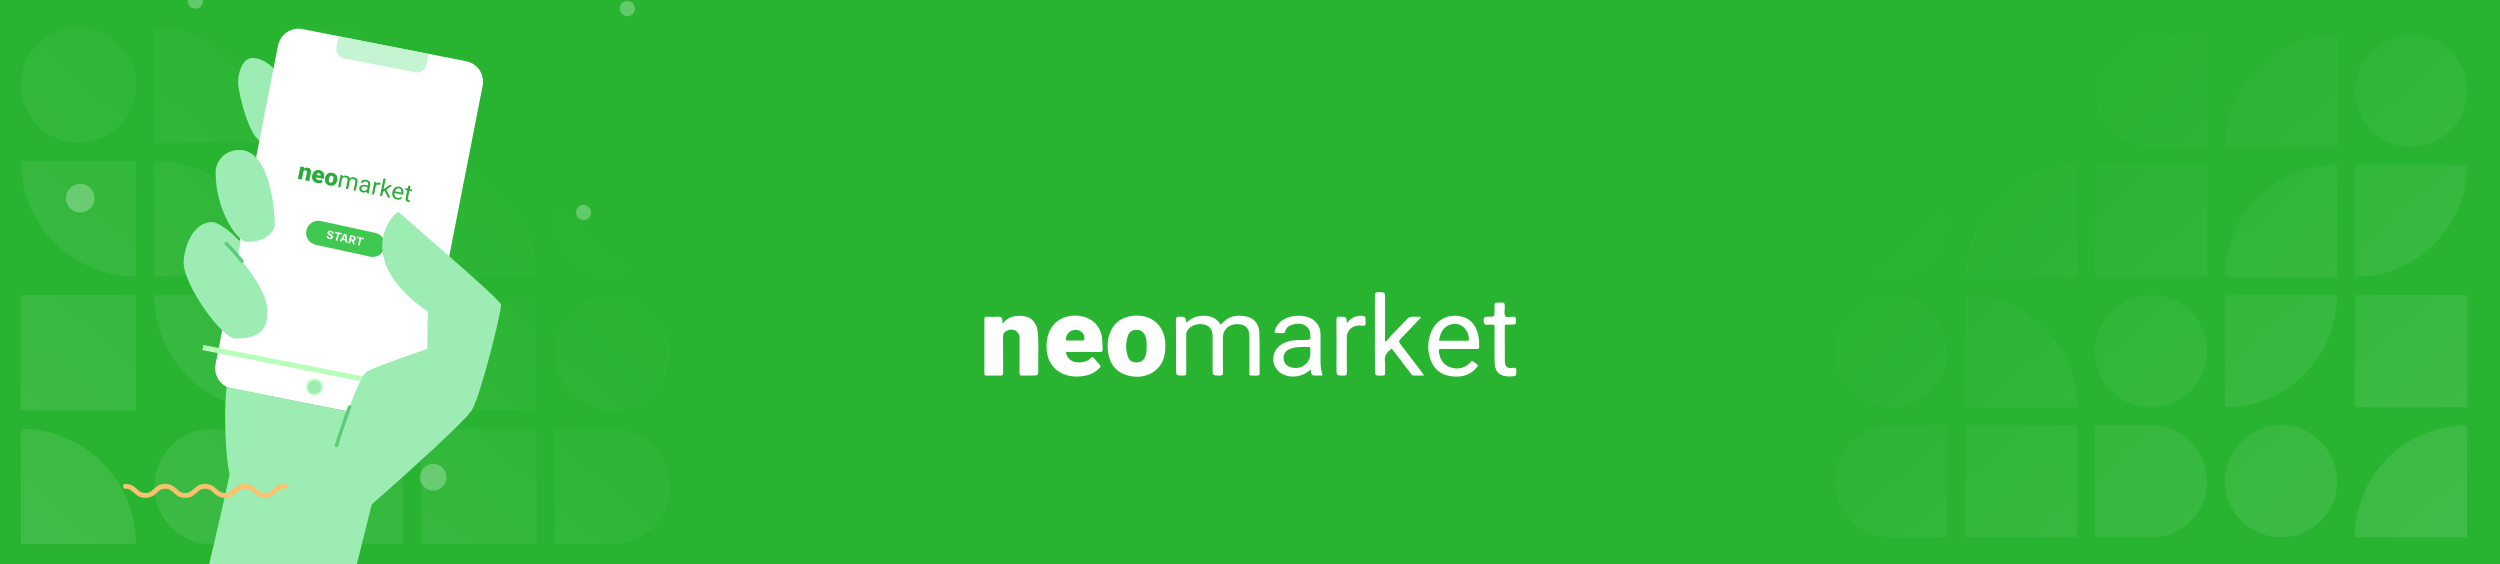 <svg width="1440" height="325" viewBox="0 0 1440 325" fill="none" xmlns="http://www.w3.org/2000/svg">
<rect width="1440" height="325" fill="#28B431"/>
<path opacity="0.2" fill-rule="evenodd" clip-rule="evenodd" d="M352.784 313.431L319.628 313.431L319.628 247L352.784 247C371.129 247 386 261.871 386 280.215C386 298.56 371.129 313.431 352.784 313.431ZM242.721 313.431L309.093 313.431L309.093 247L242.721 247L242.721 313.431ZM165.814 280.215C165.814 298.56 180.685 313.431 199.029 313.431L232.185 313.431L232.185 247L199.029 247C180.685 247 165.814 261.871 165.814 280.215ZM88.907 280.215C88.907 298.543 103.765 313.431 122.093 313.431C140.421 313.431 155.278 298.543 155.278 280.215C155.278 261.887 140.421 247 122.093 247C103.764 247 88.907 261.887 88.907 280.215ZM78.371 313.431L12 313.431L12 247C48.656 247 78.371 276.775 78.371 313.431ZM78.371 236.405L12 236.405L12 169.974L78.371 169.974L78.371 236.405ZM12 92.773C12 129.429 41.715 159.204 78.371 159.204L78.371 92.773L12 92.773ZM45.186 82.178C26.858 82.178 12 67.291 12 48.963C12 30.635 26.858 15.747 45.186 15.747C63.514 15.747 78.371 30.635 78.371 48.963C78.371 67.291 63.514 82.178 45.186 82.178ZM155.278 236.405C118.622 236.405 88.907 206.63 88.907 169.974L155.278 169.974L155.278 236.405ZM88.907 159.204L155.278 159.204C155.278 122.548 125.563 92.773 88.907 92.773L88.907 159.204ZM155.278 82.178L88.907 82.178L88.907 15.747C125.563 15.747 155.278 45.522 155.278 82.178ZM199 236.405C180.672 236.405 165.814 221.518 165.814 203.19C165.814 184.862 180.672 169.974 199 169.974C217.328 169.974 232.186 184.862 232.186 203.19C232.186 221.518 217.328 236.405 199 236.405ZM232.186 159.204L232.186 92.773L165.814 92.773L165.814 159.204L232.186 159.204ZM198.97 82.178L165.814 82.178L165.814 15.747L198.97 15.747C217.314 15.747 232.185 30.618 232.185 48.963C232.185 67.307 217.314 82.178 198.97 82.178ZM309.093 236.405L242.721 236.405C242.721 199.749 272.437 169.974 309.093 169.974L309.093 236.405ZM242.721 159.38L309.093 159.38C309.093 122.724 279.377 92.949 242.721 92.949L242.721 159.38ZM319.628 203.19C319.628 221.518 334.486 236.405 352.814 236.405C371.142 236.405 386 221.518 386 203.19C386 184.862 371.142 169.974 352.814 169.974C334.486 169.974 319.628 184.862 319.628 203.19ZM352.814 159.204C334.486 159.204 319.628 144.316 319.628 125.988C319.628 107.66 334.486 92.773 352.814 92.773C371.142 92.773 386 107.66 386 125.988C386 144.316 371.142 159.204 352.814 159.204Z" fill="url(#paint0_linear_779_115)"/>
<g opacity="0.5">
<ellipse opacity="0.6" cx="361.345" cy="4.986" rx="4.385" ry="4.389" transform="rotate(-180 361.345 4.986)" fill="#E7FDE8"/>
<ellipse opacity="0.6" cx="112.519" cy="0.597" rx="4.385" ry="4.389" transform="rotate(-180 112.519 0.597)" fill="#E7FDE8"/>
<ellipse opacity="0.6" cx="228.163" cy="32.963" rx="2.74" ry="2.743" transform="rotate(-180 228.163 32.963)" fill="#E7FDE8"/>
<ellipse opacity="0.6" cx="336.134" cy="122.379" rx="4.385" ry="4.389" transform="rotate(-180 336.134 122.379)" fill="#E7FDE8"/>
<ellipse opacity="0.6" cx="46.202" cy="114.15" rx="8.222" ry="8.228" transform="rotate(-180 46.202 114.15)" fill="#E7FDE8"/>
<ellipse opacity="0.6" cx="249.537" cy="274.879" rx="7.673" ry="7.68" transform="rotate(-180 249.537 274.879)" fill="#E7FDE8"/>
</g>
<path d="M145.364 33.41C139.094 33.41 137.134 43.216 137.134 47.135C137.134 53.787 144.187 81.256 150.847 81.256C157.506 81.256 164.564 54.176 164.564 51.06C164.564 47.943 156.334 33.41 145.364 33.41Z" fill="#9DECB3"/>
<path d="M268.511 35.268L174.255 16.759C167.733 15.479 161.41 19.732 160.13 26.259L124.163 209.751C122.884 216.278 127.133 222.607 133.654 223.887L227.91 242.396C234.431 243.677 240.755 239.424 242.034 232.897L278.002 49.405C279.281 42.878 275.032 36.548 268.511 35.268Z" fill="white"/>
<path d="M176.488 132.664C177.31 128.884 181.039 126.486 184.816 127.309L216.199 134.146C219.976 134.969 222.372 138.701 221.55 142.482V142.482C220.727 146.263 216.999 148.661 213.221 147.838L181.839 141C178.061 140.177 175.665 136.445 176.488 132.664V132.664Z" fill="#3FC951"/>
<path d="M191.211 134.484L192.16 134.691C192.328 133.853 191.768 133.127 190.725 132.9C189.699 132.676 188.823 133.08 188.643 133.932C188.49 134.622 188.891 135.124 189.641 135.486L190.123 135.726C190.605 135.96 190.857 136.169 190.791 136.485C190.714 136.827 190.338 136.99 189.835 136.881C189.321 136.768 189.002 136.45 189.072 135.974L188.115 135.765C187.919 136.784 188.53 137.466 189.666 137.714C190.809 137.963 191.6 137.562 191.789 136.705C191.957 135.924 191.459 135.382 190.685 135.021L190.286 134.829C189.9 134.647 189.592 134.421 189.672 134.087C189.738 133.785 190.053 133.621 190.538 133.727C191.011 133.83 191.255 134.108 191.211 134.484Z" fill="white"/>
<path d="M192.827 134.28L194.26 134.593L193.419 138.462L194.397 138.675L195.239 134.806L196.672 135.118L196.85 134.301L193.005 133.463L192.827 134.28Z" fill="white"/>
<path d="M196.693 139.175L197.273 138.182L198.962 138.55L199.077 139.694L200.138 139.926L199.543 134.888L198.267 134.61L195.632 138.944L196.693 139.175ZM197.692 137.464L198.654 135.816L198.691 135.824L198.881 137.723L197.692 137.464Z" fill="white"/>
<path d="M200.701 140.048L201.691 140.264L202.053 138.603L202.775 138.76L203.301 140.615L204.394 140.853L203.795 138.815C204.378 138.702 204.774 138.302 204.913 137.661C205.115 136.73 204.631 135.996 203.568 135.765L201.721 135.362L200.701 140.048ZM202.226 137.807L202.534 136.388L203.202 136.533C203.773 136.658 203.995 136.972 203.893 137.439C203.792 137.903 203.465 138.077 202.898 137.953L202.226 137.807Z" fill="white"/>
<path d="M205.589 137.061L207.023 137.373L206.181 141.242L207.16 141.455L208.001 137.586L209.435 137.899L209.612 137.082L205.767 136.244L205.589 137.061Z" fill="white"/>
<path opacity="0.6" d="M246.914 31.073L245.723 37.149C245.428 38.636 244.556 39.945 243.299 40.79C242.042 41.635 240.502 41.947 239.016 41.658L198.375 33.676C196.89 33.38 195.583 32.508 194.739 31.25C193.895 29.992 193.583 28.451 193.87 26.963L195.085 20.887" fill="#9DECB3"/>
<path d="M116.808 200.19L245.271 225.422" stroke="#B9FFBC" stroke-width="3" stroke-miterlimit="10"/>
<path d="M185.424 222.942C185.424 225.297 183.516 227.207 181.163 227.207C178.81 227.207 176.902 225.297 176.902 222.942C176.902 220.586 178.81 218.676 181.163 218.676C183.516 218.676 185.424 220.586 185.424 222.942Z" fill="#9DECB3" stroke="#B9FFBC"/>
<path d="M137.921 86.378C129.691 86.378 124.204 92.649 124.204 99.319C124.204 121.278 136.744 139.317 142.241 139.317C153.994 139.317 158.303 133.041 158.303 128.727C158.294 125.568 156.728 86.378 137.921 86.378Z" fill="#9DECB3"/>
<path d="M133.612 144.001C135.961 146.353 153.984 165.57 153.984 178.901C153.984 187.928 152.024 194.978 135.567 194.978C127.73 194.978 105.792 163.997 105.792 151.45C105.792 144.391 110.101 127.919 122.248 127.919C125.775 127.919 133.612 134.195 134.784 135.763C135.991 137.015 137.272 138.193 138.619 139.293C138.126 141.844 135.401 155.265 135.401 155.265" fill="#9DECB3"/>
<path d="M139.384 150.457C139.384 150.457 133.807 143.411 130.28 140.276" stroke="#5DCB7C" stroke-width="2" stroke-miterlimit="10" stroke-linecap="round"/>
<path d="M130.683 222.894C129.511 226.034 128.713 256.354 132.24 273.215C129.867 285.373 120.483 325 120.483 325H205.528L214.148 290.49C214.148 290.49 266.627 244.582 271.72 236.353C276.813 228.125 288.765 180.079 288.594 175.57C288.457 172.435 231.388 124.194 229.822 122.232C228.255 120.27 200.696 147.887 246.539 179.67C246.145 183.59 246.169 200.902 246.169 200.902C246.169 200.902 214.281 211.872 211.044 214.238C207.807 216.604 201.612 233.275 200.492 237.014C196.158 236.168 130.683 222.894 130.683 222.894Z" fill="#9DECB3"/>
<path d="M193.809 256.664C194.877 252.578 200.055 237.902 201.342 234.401" stroke="#5DCB7C" stroke-width="2" stroke-miterlimit="10" stroke-linecap="round"/>
<path d="M152.576 286.746C149.17 286.746 147.435 285.157 145.905 283.755C144.523 282.488 143.431 281.488 141.099 281.488C138.766 281.488 137.674 282.488 136.292 283.755C134.762 285.157 133.027 286.746 129.621 286.746C126.216 286.746 124.481 285.157 122.951 283.755C121.569 282.488 120.477 281.488 118.145 281.488C115.812 281.488 114.721 282.488 113.339 283.755C111.809 285.157 110.074 286.746 106.668 286.746C103.263 286.746 101.529 285.157 99.999 283.755C98.617 282.488 97.525 281.488 95.193 281.488C92.861 281.488 91.769 282.488 90.387 283.755C88.857 285.157 87.122 286.746 83.717 286.746C80.311 286.746 78.576 285.157 77.046 283.755C75.664 282.488 74.573 281.488 72.24 281.488C71.478 281.488 70.859 280.87 70.859 280.106C70.859 279.343 71.478 278.724 72.24 278.724C75.645 278.724 77.38 280.314 78.91 281.715C80.292 282.982 81.384 283.982 83.717 283.982C86.049 283.982 87.141 282.982 88.523 281.716C90.053 280.314 91.788 278.724 95.193 278.724C98.598 278.724 100.333 280.314 101.863 281.716C103.245 282.982 104.336 283.982 106.668 283.982C109.001 283.982 110.092 282.982 111.474 281.716C113.005 280.314 114.739 278.724 118.145 278.724C121.551 278.724 123.285 280.314 124.815 281.716C126.197 282.982 127.289 283.982 129.621 283.982C131.954 283.982 133.046 282.982 134.428 281.716C135.958 280.314 137.693 278.724 141.099 278.724C144.504 278.724 146.239 280.314 147.77 281.716C149.151 282.982 150.243 283.982 152.576 283.982C154.909 283.982 156.001 282.982 157.383 281.715C158.913 280.314 160.648 278.724 164.054 278.724C164.817 278.724 165.435 279.343 165.435 280.106C165.435 280.87 164.817 281.488 164.054 281.488C161.721 281.488 160.629 282.488 159.247 283.755C157.717 285.157 155.982 286.746 152.576 286.746Z" fill="#F9C270"/>
<path d="M175.085 97.119C175.739 96.636 176.399 96.458 177.146 96.591C178.606 96.848 179.273 97.674 179.115 99.116C178.953 100.603 178.546 102.045 178.265 103.51C178.107 104.337 178.095 104.335 177.246 104.159C176.883 104.084 176.523 103.992 176.155 103.939C175.881 103.899 175.848 103.784 175.899 103.546C176.178 102.247 176.442 100.945 176.71 99.649C176.736 99.528 176.766 99.406 176.786 99.284C176.9 98.434 176.226 97.88 175.369 98.123C175.065 98.209 174.874 98.374 174.81 98.714C174.526 100.182 174.205 101.637 173.918 103.102C173.858 103.391 173.757 103.456 173.467 103.384C172.956 103.255 172.437 103.153 171.917 103.062C171.676 103.019 171.58 102.957 171.637 102.687C172.1 100.511 172.55 98.332 172.989 96.15C173.038 95.917 173.126 95.862 173.361 95.92C173.787 96.036 174.221 96.126 174.658 96.189C175.052 96.236 175.218 96.381 175.112 96.768C175.094 96.884 175.085 97.001 175.085 97.119V97.119Z" fill="#2AAC3B"/>
<path d="M197.349 101.646C198.125 101.128 198.954 101.058 199.838 101.292C200.543 101.481 201.081 101.851 201.343 102.533C201.421 102.733 201.471 102.76 201.654 102.622C202.576 101.915 203.601 101.934 204.64 102.341C205.629 102.728 206.124 103.558 205.936 104.668C205.651 106.343 205.273 108.002 204.933 109.667C204.925 109.707 204.921 109.771 204.896 109.782C204.526 109.938 204.193 109.702 203.841 109.661C203.585 109.632 203.702 109.428 203.728 109.298C203.898 108.444 204.081 107.59 204.257 106.741C204.38 106.146 204.508 105.551 204.627 104.952C204.839 103.87 204.495 103.328 203.464 103.099C202.475 102.88 201.613 103.385 201.406 104.341C201.102 105.732 200.815 107.126 200.545 108.523C200.479 108.869 200.382 108.976 200.001 108.881C199.205 108.682 199.2 108.705 199.363 107.917C199.632 106.616 199.9 105.319 200.169 104.02C200.337 103.186 200.137 102.674 199.549 102.365C198.786 101.965 197.864 102.052 197.32 102.568C197.159 102.723 197.052 102.923 197.014 103.141C196.708 104.659 196.387 106.172 196.085 107.69C196.026 107.976 195.925 108.036 195.637 107.973C194.772 107.784 194.769 107.793 194.946 106.939C195.35 104.986 195.763 103.043 196.146 101.09C196.218 100.721 196.349 100.657 196.707 100.747C197.353 100.913 197.359 100.893 197.349 101.646Z" fill="#2AAC3B"/>
<path d="M221.545 109.931C220.909 110.223 220.452 110.599 220.408 111.34C220.379 111.818 220.212 112.286 220.131 112.763C220.092 112.98 220 113.016 219.784 112.978C218.84 112.812 218.84 112.819 219.026 111.917C219.631 108.995 220.24 106.073 220.832 103.147C220.905 102.796 220.997 102.662 221.401 102.764C222.154 102.954 222.16 102.929 222.006 103.676L220.926 108.898C221.025 108.969 221.076 108.902 221.124 108.862C222.053 108.117 223.079 107.5 224.042 106.799C224.335 106.586 224.613 106.493 224.979 106.61C225.266 106.688 225.558 106.751 225.852 106.798C225.846 106.991 225.682 107.023 225.579 107.096C224.685 107.725 223.794 108.36 222.883 108.967C222.609 109.15 222.562 109.293 222.71 109.593C223.359 110.909 223.981 112.238 224.611 113.562C224.673 113.685 224.718 113.811 224.803 114.01C224.323 113.91 223.912 113.825 223.501 113.74C223.325 113.704 223.303 113.552 223.245 113.433C222.744 112.402 222.246 111.37 221.751 110.337C221.684 110.202 221.613 110.067 221.545 109.931Z" fill="#2AAC3B"/>
<path d="M234.098 112.023C234.244 111.32 234.377 110.614 234.54 109.915C234.598 109.664 234.539 109.557 234.276 109.533C234.12 109.519 233.969 109.453 233.815 109.445C233.387 109.421 233.31 109.255 233.376 108.839C233.456 108.346 233.699 108.413 234.046 108.491C234.793 108.659 234.795 108.65 234.942 107.942L235.026 107.535C235.151 106.931 235.151 106.931 235.759 107.057C236.391 107.188 236.389 107.187 236.266 107.802C236.194 108.152 235.99 108.564 236.114 108.839C236.237 109.113 236.748 109.043 237.088 109.117C237.332 109.167 237.372 109.26 237.328 109.484C237.199 110.142 237.209 110.144 236.55 110.007C236.396 109.975 236.239 109.954 236.089 109.912C235.884 109.85 235.823 109.933 235.784 110.118C235.5 111.526 235.198 112.929 234.921 114.338C234.803 114.939 235.08 115.296 235.712 115.304C236.148 115.309 236.154 115.472 236.072 115.803C235.93 116.38 235.946 116.385 235.314 116.294C233.955 116.098 233.439 115.421 233.676 114.096C233.801 113.4 233.956 112.712 234.098 112.023Z" fill="#2AAC3B"/>
<path d="M216.771 105.714C217.402 105.171 218.053 105.015 218.798 105.217C219.087 105.296 219.22 105.399 219.119 105.708C219.042 105.946 219.083 106.268 218.931 106.412C218.759 106.575 218.464 106.351 218.219 106.315C217.237 106.169 216.571 106.608 216.377 107.545C216.089 108.937 215.793 110.327 215.52 111.723C215.461 112.008 215.367 112.069 215.075 112.004C214.196 111.811 214.194 111.821 214.367 110.984C214.775 109.011 215.19 107.038 215.584 105.062C215.647 104.759 215.757 104.65 216.057 104.767C216.085 104.776 216.113 104.781 216.141 104.785C216.867 104.934 216.867 104.934 216.771 105.714Z" fill="#2AAC3B"/>
<path d="M186.089 103.018C186.41 103.089 186.527 103.012 186.561 102.708C186.608 102.31 186.708 101.92 186.75 101.522C186.904 100.02 186.185 98.802 184.817 98.228C183.329 97.603 181.681 97.913 180.761 99.004C180.064 99.835 179.772 100.824 179.729 101.878C179.647 103.812 181.135 105.443 183.65 105.529C184.382 105.563 185.102 105.364 185.701 104.963C185.872 104.848 185.919 104.754 185.802 104.56C185.621 104.276 185.458 103.982 185.315 103.679C185.194 103.418 185.071 103.395 184.847 103.564C184.661 103.692 184.443 103.77 184.214 103.79C183.107 103.928 181.963 103.434 182.03 102.167L182.486 102.262C183.688 102.513 184.891 102.75 186.089 103.018ZM182.356 100.573C182.611 99.863 183.2 99.561 183.93 99.787C184.06 99.826 184.18 99.891 184.285 99.976C184.389 100.062 184.474 100.166 184.536 100.284C184.598 100.402 184.635 100.53 184.645 100.662C184.655 100.793 184.638 100.925 184.594 101.049C184.54 101.215 184.454 101.225 184.311 101.194C184.005 101.13 183.698 101.067 183.388 101.003L182.513 100.821C182.371 100.791 182.289 100.761 182.356 100.573Z" fill="#2AAC3B"/>
<path d="M194.18 101.82C193.733 100.376 192.36 99.463 190.668 99.453C189.409 99.447 188.463 99.964 187.816 101.005C187.329 101.793 187.137 102.662 187.123 103.571C187.102 105.019 187.876 106.158 189.229 106.711C190.704 107.314 192.224 107.068 193.214 106.055C193.776 105.478 194.057 104.764 194.231 103.89C194.398 103.21 194.38 102.497 194.18 101.82V101.82ZM191.495 104.752C191.201 105.171 190.822 105.305 190.316 105.202C189.81 105.098 189.489 104.799 189.425 104.311C189.303 103.412 189.495 102.502 189.971 101.729C190.222 101.313 190.631 101.157 191.143 101.268C191.654 101.379 191.931 101.686 192.032 102.166C192.126 102.625 192.053 103.073 191.95 103.519C191.873 103.958 191.756 104.383 191.495 104.753L191.495 104.752Z" fill="#2AAC3B"/>
<path d="M212.522 111.195C212.447 110.653 212.526 110.122 212.638 109.593C212.859 108.524 213.091 107.458 213.301 106.387C213.498 105.359 213.028 104.43 212.083 103.949C211.56 103.683 210.982 103.539 210.395 103.529C209.41 103.508 208.538 103.776 207.971 104.625C207.691 105.044 207.726 105.11 208.213 105.213C208.395 105.25 208.577 105.288 208.759 105.326C208.894 105.354 209.002 105.363 209.072 105.208C209.292 104.716 209.738 104.562 210.243 104.528C211.366 104.454 212.167 105.136 212.068 106.07C211.983 106.859 211.984 106.857 211.186 106.695C210.85 106.625 210.515 106.556 210.175 106.503C209.626 106.412 209.064 106.438 208.529 106.581C207.541 106.861 206.901 107.686 206.915 108.665C206.93 109.644 207.602 110.456 208.582 110.754C209.494 111.028 210.35 110.965 211.199 110.419C211.171 111.187 211.171 111.187 211.86 111.33C212 111.359 212.142 111.381 212.28 111.417C212.493 111.478 212.551 111.41 212.522 111.195ZM208.84 109.645C208.35 109.364 208.14 108.946 208.225 108.425C208.317 107.862 208.634 107.52 209.2 107.422C210.005 107.284 210.783 107.496 211.564 107.658C211.72 107.69 211.719 107.794 211.694 107.912C211.652 108.114 211.61 108.319 211.568 108.52C211.322 109.715 209.945 110.282 208.84 109.645V109.645Z" fill="#2AAC3B"/>
<path d="M227.595 111.223C228.288 111.39 228.99 111.519 229.69 111.664C230.403 111.812 231.118 111.951 231.826 112.112C232.059 112.165 232.145 112.115 232.194 111.883C232.332 111.244 232.418 110.602 232.326 109.951C232.192 109.003 231.747 108.246 230.828 107.808C229.368 107.113 227.747 107.502 226.828 108.791C226.083 109.814 225.781 111.083 225.984 112.331C226.161 113.484 226.849 114.331 227.984 114.743C229.166 115.172 230.334 115.188 231.366 114.357C231.451 114.289 231.596 114.15 231.583 114.126C231.43 113.892 231.251 113.674 231.05 113.478C230.909 113.349 230.802 113.548 230.698 113.614C229.882 114.132 229.028 114.163 228.2 113.681C227.372 113.199 227.136 112.419 227.18 111.53C227.193 111.246 227.281 111.148 227.595 111.223ZM228.387 108.819C228.684 108.604 229.044 108.488 229.416 108.486C229.788 108.483 230.153 108.596 230.458 108.807C231.005 109.194 231.319 110.141 231.122 110.754C231.082 110.873 231.035 110.905 230.914 110.88C229.774 110.644 228.634 110.408 227.475 110.168C227.669 109.615 227.931 109.152 228.386 108.822L228.387 108.819Z" fill="#2AAC3B"/>
<path opacity="0.2" fill-rule="evenodd" clip-rule="evenodd" d="M1356.42 309.479L1421.02 309.479L1421.02 244.879C1385.34 244.879 1356.42 273.801 1356.42 309.479ZM1356.42 234.577L1421.02 234.577L1421.02 169.976L1356.42 169.976L1356.42 234.577ZM1421.02 94.903C1421.02 130.58 1392.1 159.503 1356.42 159.503L1356.42 94.903L1421.02 94.903ZM1388.72 84.6C1406.56 84.6 1421.02 70.139 1421.02 52.3C1421.02 34.461 1406.56 20 1388.72 20C1370.88 20 1356.42 34.461 1356.42 52.3C1356.42 70.139 1370.88 84.6 1388.72 84.6ZM1346.16 277.179C1346.16 295.018 1331.7 309.479 1313.86 309.479C1296.02 309.479 1281.56 295.018 1281.56 277.179C1281.56 259.34 1296.02 244.879 1313.86 244.879C1331.7 244.879 1346.16 259.34 1346.16 277.179ZM1281.56 234.577C1317.24 234.577 1346.16 205.654 1346.16 169.976L1281.56 169.976L1281.56 234.577ZM1281.56 159.503C1281.56 123.825 1310.49 94.903 1346.16 94.903L1346.16 159.503L1281.56 159.503ZM1346.16 20C1310.49 20 1281.56 48.922 1281.56 84.6L1346.16 84.6L1346.16 20ZM1271.31 277.179C1271.31 295.018 1256.85 309.479 1239.01 309.479L1206.71 309.479L1206.71 244.879L1239.01 244.879C1256.85 244.879 1271.31 259.34 1271.31 277.179ZM1239.01 234.577C1256.85 234.577 1271.31 220.115 1271.31 202.276C1271.31 184.438 1256.85 169.976 1239.01 169.976C1221.17 169.976 1206.71 184.438 1206.71 202.276C1206.71 220.115 1221.17 234.577 1239.01 234.577ZM1206.71 159.503L1206.71 94.903L1271.31 94.903L1271.31 159.503L1206.71 159.503ZM1239.01 84.6L1271.31 84.6L1271.31 20L1239.01 20C1221.17 20 1206.71 34.461 1206.71 52.3C1206.71 70.139 1221.17 84.6 1239.01 84.6ZM1196.45 309.479L1131.85 309.479L1131.85 244.879L1196.45 244.879L1196.45 309.479ZM1131.85 234.577L1196.45 234.577C1196.45 198.899 1167.53 169.976 1131.85 169.976L1131.85 234.577ZM1196.45 159.674L1131.85 159.674C1131.85 123.996 1160.78 95.074 1196.45 95.074L1196.45 159.674ZM1089.3 309.479L1121.6 309.479L1121.6 244.879L1089.3 244.879C1071.46 244.879 1057 259.34 1057 277.179C1057 295.018 1071.46 309.479 1089.3 309.479ZM1121.6 202.276C1121.6 220.115 1107.14 234.577 1089.3 234.577C1071.46 234.577 1057 220.115 1057 202.276C1057 184.438 1071.46 169.976 1089.3 169.976C1107.14 169.976 1121.6 184.438 1121.6 202.276ZM1089.3 159.503C1107.14 159.503 1121.6 145.042 1121.6 127.203C1121.6 109.364 1107.14 94.903 1089.3 94.903C1071.46 94.903 1057 109.364 1057 127.203C1057 145.042 1071.46 159.503 1089.3 159.503Z" fill="url(#paint1_linear_779_115)"/>
<path d="M577.478 186.267C580.005 183.448 582.851 182.013 586.384 181.917C593.29 181.708 597.114 184.844 597.753 191.566C598.415 198.5 597.92 205.457 598.02 212.403C598.08 216.325 598.02 216.325 593.984 216.325C592.256 216.325 590.524 216.247 588.795 216.352C587.51 216.429 587.25 215.934 587.258 214.805C587.306 208.617 587.282 202.429 587.282 196.269C587.282 195.692 587.306 195.108 587.282 194.532C586.999 190.549 583.402 188.661 579.722 190.576C578.417 191.256 577.698 192.188 577.726 193.801C577.818 200.762 577.726 207.701 577.798 214.65C577.798 216.023 577.399 216.418 576.005 216.36C573.551 216.255 571.088 216.282 568.629 216.36C567.491 216.391 566.992 216.197 567 214.913C567.056 204.554 567.056 194.193 567 183.831C567 182.721 567.351 182.388 568.477 182.431C570.533 182.559 572.596 182.559 574.652 182.431C576.492 182.276 577.387 182.779 577.271 184.643C577.296 185.189 577.365 185.732 577.478 186.267Z" fill="white"/>
<path d="M683.352 185.877C686.401 182.783 690.118 181.681 694.373 181.916C697.77 182.11 700.572 183.289 702.412 186.151C702.955 186.99 703.211 187.064 703.917 186.263C707.458 182.168 712.152 181.286 717.278 182.16C722.156 182.992 725.197 186.306 725.385 191.546C725.668 199.451 725.505 207.372 725.529 215.284C725.529 215.478 725.573 215.772 725.469 215.845C723.924 216.905 722.184 216.143 720.539 216.29C719.341 216.398 719.685 215.358 719.681 214.743C719.649 210.69 719.681 206.621 719.681 202.584C719.681 199.753 719.705 196.922 719.681 194.076C719.625 188.944 717.545 186.797 712.623 186.728C707.905 186.662 704.448 189.783 704.404 194.335C704.332 200.963 704.339 207.591 704.424 214.217C704.448 215.857 704.109 216.433 702.277 216.36C698.461 216.205 698.457 216.317 698.457 212.569C698.457 206.382 698.457 200.217 698.457 194.041C698.437 190.081 697.044 187.934 694.066 187.079C690.21 185.977 686.082 187.246 684.086 190.111C683.498 190.969 683.2 191.983 683.232 193.012C683.268 200.221 683.232 207.426 683.284 214.631C683.284 215.988 682.885 216.36 681.508 216.344C677.384 216.298 677.38 216.344 677.38 212.279C677.38 202.998 677.432 193.747 677.336 184.481C677.316 182.733 677.851 182.315 679.572 182.388C682.677 182.535 682.685 182.435 683.352 185.877Z" fill="white"/>
<path d="M801.587 200.797C798.961 202.731 797.232 204.877 797.727 208.296C798.047 210.504 797.727 212.794 797.807 215.045C797.835 216.069 797.448 216.321 796.426 216.352C791.963 216.487 791.967 216.522 791.967 212.233C791.967 198.337 791.991 184.438 791.931 170.539C791.931 168.872 792.227 168.172 794.167 168.257C797.783 168.412 797.787 168.292 797.787 171.842V196.671C798.306 196.903 798.474 196.547 798.658 196.323C802.194 192.045 806.294 188.263 810.026 184.16C811.16 182.91 812.341 182.226 814.122 182.412C815.508 182.497 816.898 182.508 818.285 182.442C818.441 183.332 817.722 183.63 817.319 184.059C813.834 187.776 810.369 191.512 806.785 195.139C805.703 196.23 805.627 196.93 806.585 198.156C810.788 203.543 814.88 209.015 819.004 214.457C819.403 214.96 819.726 215.489 820.301 216.317C818.018 216.317 816.062 216.317 814.106 216.317C813.271 216.317 813.028 215.648 812.649 215.157C809.391 210.931 806.145 206.698 802.909 202.456C802.478 201.899 802.027 201.354 801.587 200.797Z" fill="white"/>
<path d="M860.845 198.477C860.845 195.135 860.786 191.79 860.869 188.449C860.901 187.25 860.53 186.817 859.305 186.96C858.582 187.041 857.828 186.882 857.117 186.991C855.145 187.288 854.634 186.604 854.546 184.643C854.443 182.323 855.616 182.396 857.273 182.423C860.841 182.485 860.841 182.443 860.841 179.074V177.14C860.841 174.267 860.841 174.267 863.735 174.267C866.745 174.267 866.733 174.267 866.753 177.187C866.753 178.85 866.214 180.923 867.037 182.056C867.859 183.189 870.122 182.388 871.747 182.404C872.909 182.404 873.176 182.791 873.188 183.85C873.22 186.971 873.268 186.971 870.13 186.971C869.4 186.971 868.661 187.022 867.939 186.971C866.941 186.882 866.741 187.319 866.741 188.201C866.773 194.888 866.717 201.571 866.785 208.257C866.813 211.108 868.414 212.473 871.304 211.912C873.3 211.525 873.479 212.26 873.419 213.846C873.316 216.615 873.392 216.619 870.426 216.804C864.039 217.191 861.041 214.592 860.873 208.327C860.786 205.036 860.845 201.756 860.845 198.477Z" fill="white"/>
<path d="M775.821 186.078C778.188 183.007 781.01 181.685 784.603 181.901C785.992 181.986 786.698 182.33 786.531 183.835C786.403 184.995 786.894 186.422 786.335 187.223C785.704 188.128 784.148 187.385 782.994 187.451C778.376 187.714 775.749 190.344 775.749 194.799C775.749 201.42 775.709 208.037 775.781 214.658C775.781 216.015 775.41 216.379 774.017 216.36C769.825 216.309 769.825 216.36 769.825 212.38C769.825 202.998 769.857 193.612 769.789 184.229C769.789 182.787 770.188 182.187 771.669 182.439C771.802 182.45 771.936 182.45 772.069 182.439C775.521 182.435 775.521 182.435 775.821 186.078Z" fill="white"/>
<path d="M633.26 202.77C634.792 202.793 635.255 202.329 635.124 200.909C634.96 199.053 635.052 197.177 634.864 195.325C634.154 188.333 629.723 183.456 622.937 182.133C615.556 180.691 608.331 183.657 605.162 189.504C602.766 193.948 602.367 198.736 603.166 203.582C604.615 212.477 612.945 218.506 624.502 216.522C627.872 215.987 630.971 214.401 633.327 212.005C633.998 211.32 634.126 210.845 633.407 210.071C632.313 208.949 631.293 207.76 630.354 206.513C629.555 205.438 628.972 205.45 628.11 206.432C627.383 207.194 626.46 207.756 625.436 208.06C620.514 209.735 614.826 208.567 613.935 202.727H616.107C621.827 202.735 627.543 202.681 633.26 202.77ZM613.919 195.151C614.414 191.67 616.817 189.736 620.362 190.077C620.991 190.134 621.602 190.314 622.157 190.606C622.713 190.897 623.202 191.294 623.596 191.772C623.99 192.251 624.28 192.802 624.449 193.391C624.619 193.981 624.664 194.598 624.581 195.205C624.494 196.013 624.11 196.141 623.428 196.133C621.971 196.133 620.51 196.133 619.037 196.133H614.869C614.195 196.129 613.792 196.067 613.919 195.151Z" fill="white"/>
<path d="M669.054 189.667C665.649 183.506 658.523 180.636 650.791 182.191C645.039 183.351 641.211 186.604 639.243 191.96C637.762 196.013 637.706 200.155 638.505 204.317C639.774 210.938 644.381 215.401 651.075 216.642C658.376 217.999 665.078 215.443 668.639 209.886C670.662 206.726 671.269 203.207 671.237 199.057C671.357 195.797 670.605 192.562 669.054 189.667ZM659.569 205.57C658.619 207.759 657.019 208.725 654.611 208.733C652.204 208.741 650.456 207.677 649.706 205.515C648.301 201.529 648.32 197.2 649.758 193.225C650.512 191.094 652.232 189.996 654.671 190.019C657.11 190.042 658.663 191.179 659.577 193.271C660.439 195.275 660.527 197.39 660.479 199.517C660.543 201.59 660.408 203.64 659.569 205.573V205.57Z" fill="white"/>
<path d="M761.602 215.083C760.748 212.686 760.608 210.187 760.616 207.67C760.616 202.588 760.672 197.506 760.616 192.428C760.549 187.551 757.527 183.761 752.761 182.462C750.124 181.744 747.35 181.635 744.661 182.141C740.147 182.976 736.422 185.022 734.634 189.427C733.752 191.604 733.971 191.871 736.295 191.879C737.161 191.879 738.023 191.879 738.889 191.879C739.532 191.879 740.035 191.817 740.207 191.047C740.746 188.596 742.638 187.47 744.909 186.84C749.966 185.44 754.266 187.795 754.693 192.146C755.052 195.824 755.052 195.816 751.256 195.828C749.659 195.828 748.062 195.828 746.466 195.909C743.871 196.011 741.331 196.663 739.025 197.819C734.782 200.028 732.638 204.394 733.628 208.845C734.618 213.297 738.454 216.363 743.208 216.797C747.627 217.183 751.471 216.089 754.832 212.798C755.431 216.325 755.431 216.325 758.708 216.325C759.375 216.325 760.042 216.29 760.704 216.325C761.734 216.402 761.938 216.035 761.602 215.083ZM743.336 211.494C740.837 210.675 739.484 208.969 739.38 206.513C739.269 203.86 740.39 202 742.881 201.021C746.426 199.629 750.174 199.861 753.89 199.861C754.633 199.861 754.729 200.337 754.725 200.898C754.725 201.861 754.725 202.831 754.725 203.791C754.729 209.468 748.98 213.355 743.336 211.494Z" fill="white"/>
<path d="M830.412 200.975C833.734 201.079 837.059 201.006 840.392 201.006C843.781 201.006 847.178 200.967 850.559 201.029C851.672 201.052 852.016 200.743 852.024 199.641C852.048 196.597 851.836 193.588 850.802 190.703C849.297 186.511 846.551 183.479 841.945 182.35C834.624 180.559 827.598 183.866 824.62 190.61C822.186 195.977 822.002 202.051 824.109 207.546C826.001 212.635 829.941 215.849 835.51 216.654C841.31 217.493 846.655 216.464 850.579 211.699C850.902 211.313 851.433 210.539 851.349 210.442C850.432 209.518 849.412 208.696 848.307 207.991C847.545 207.538 847.242 208.544 846.83 208.946C843.597 212.078 839.725 213.026 835.494 211.61C831.263 210.195 829.446 206.861 828.812 202.766C828.6 201.458 828.911 200.929 830.412 200.975ZM831.758 189.265C832.91 188.006 834.444 187.134 836.14 186.772C837.836 186.411 839.607 186.58 841.198 187.254C844.06 188.503 846.387 192.525 846.064 195.503C845.996 196.083 845.813 196.276 845.238 196.276C839.813 196.276 834.384 196.276 828.872 196.276C829.235 193.573 829.993 191.214 831.758 189.28V189.265Z" fill="white"/>
<defs>
<linearGradient id="paint0_linear_779_115" x1="-226.679" y1="499.402" x2="206.99" y2="8.934" gradientUnits="userSpaceOnUse">
<stop stop-color="white"/>
<stop offset="1" stop-color="white" stop-opacity="0"/>
</linearGradient>
<linearGradient id="paint1_linear_779_115" x1="1653.33" y1="490.325" x2="1231.66" y2="13" gradientUnits="userSpaceOnUse">
<stop stop-color="white"/>
<stop offset="1" stop-color="white" stop-opacity="0"/>
</linearGradient>
</defs>
</svg>
